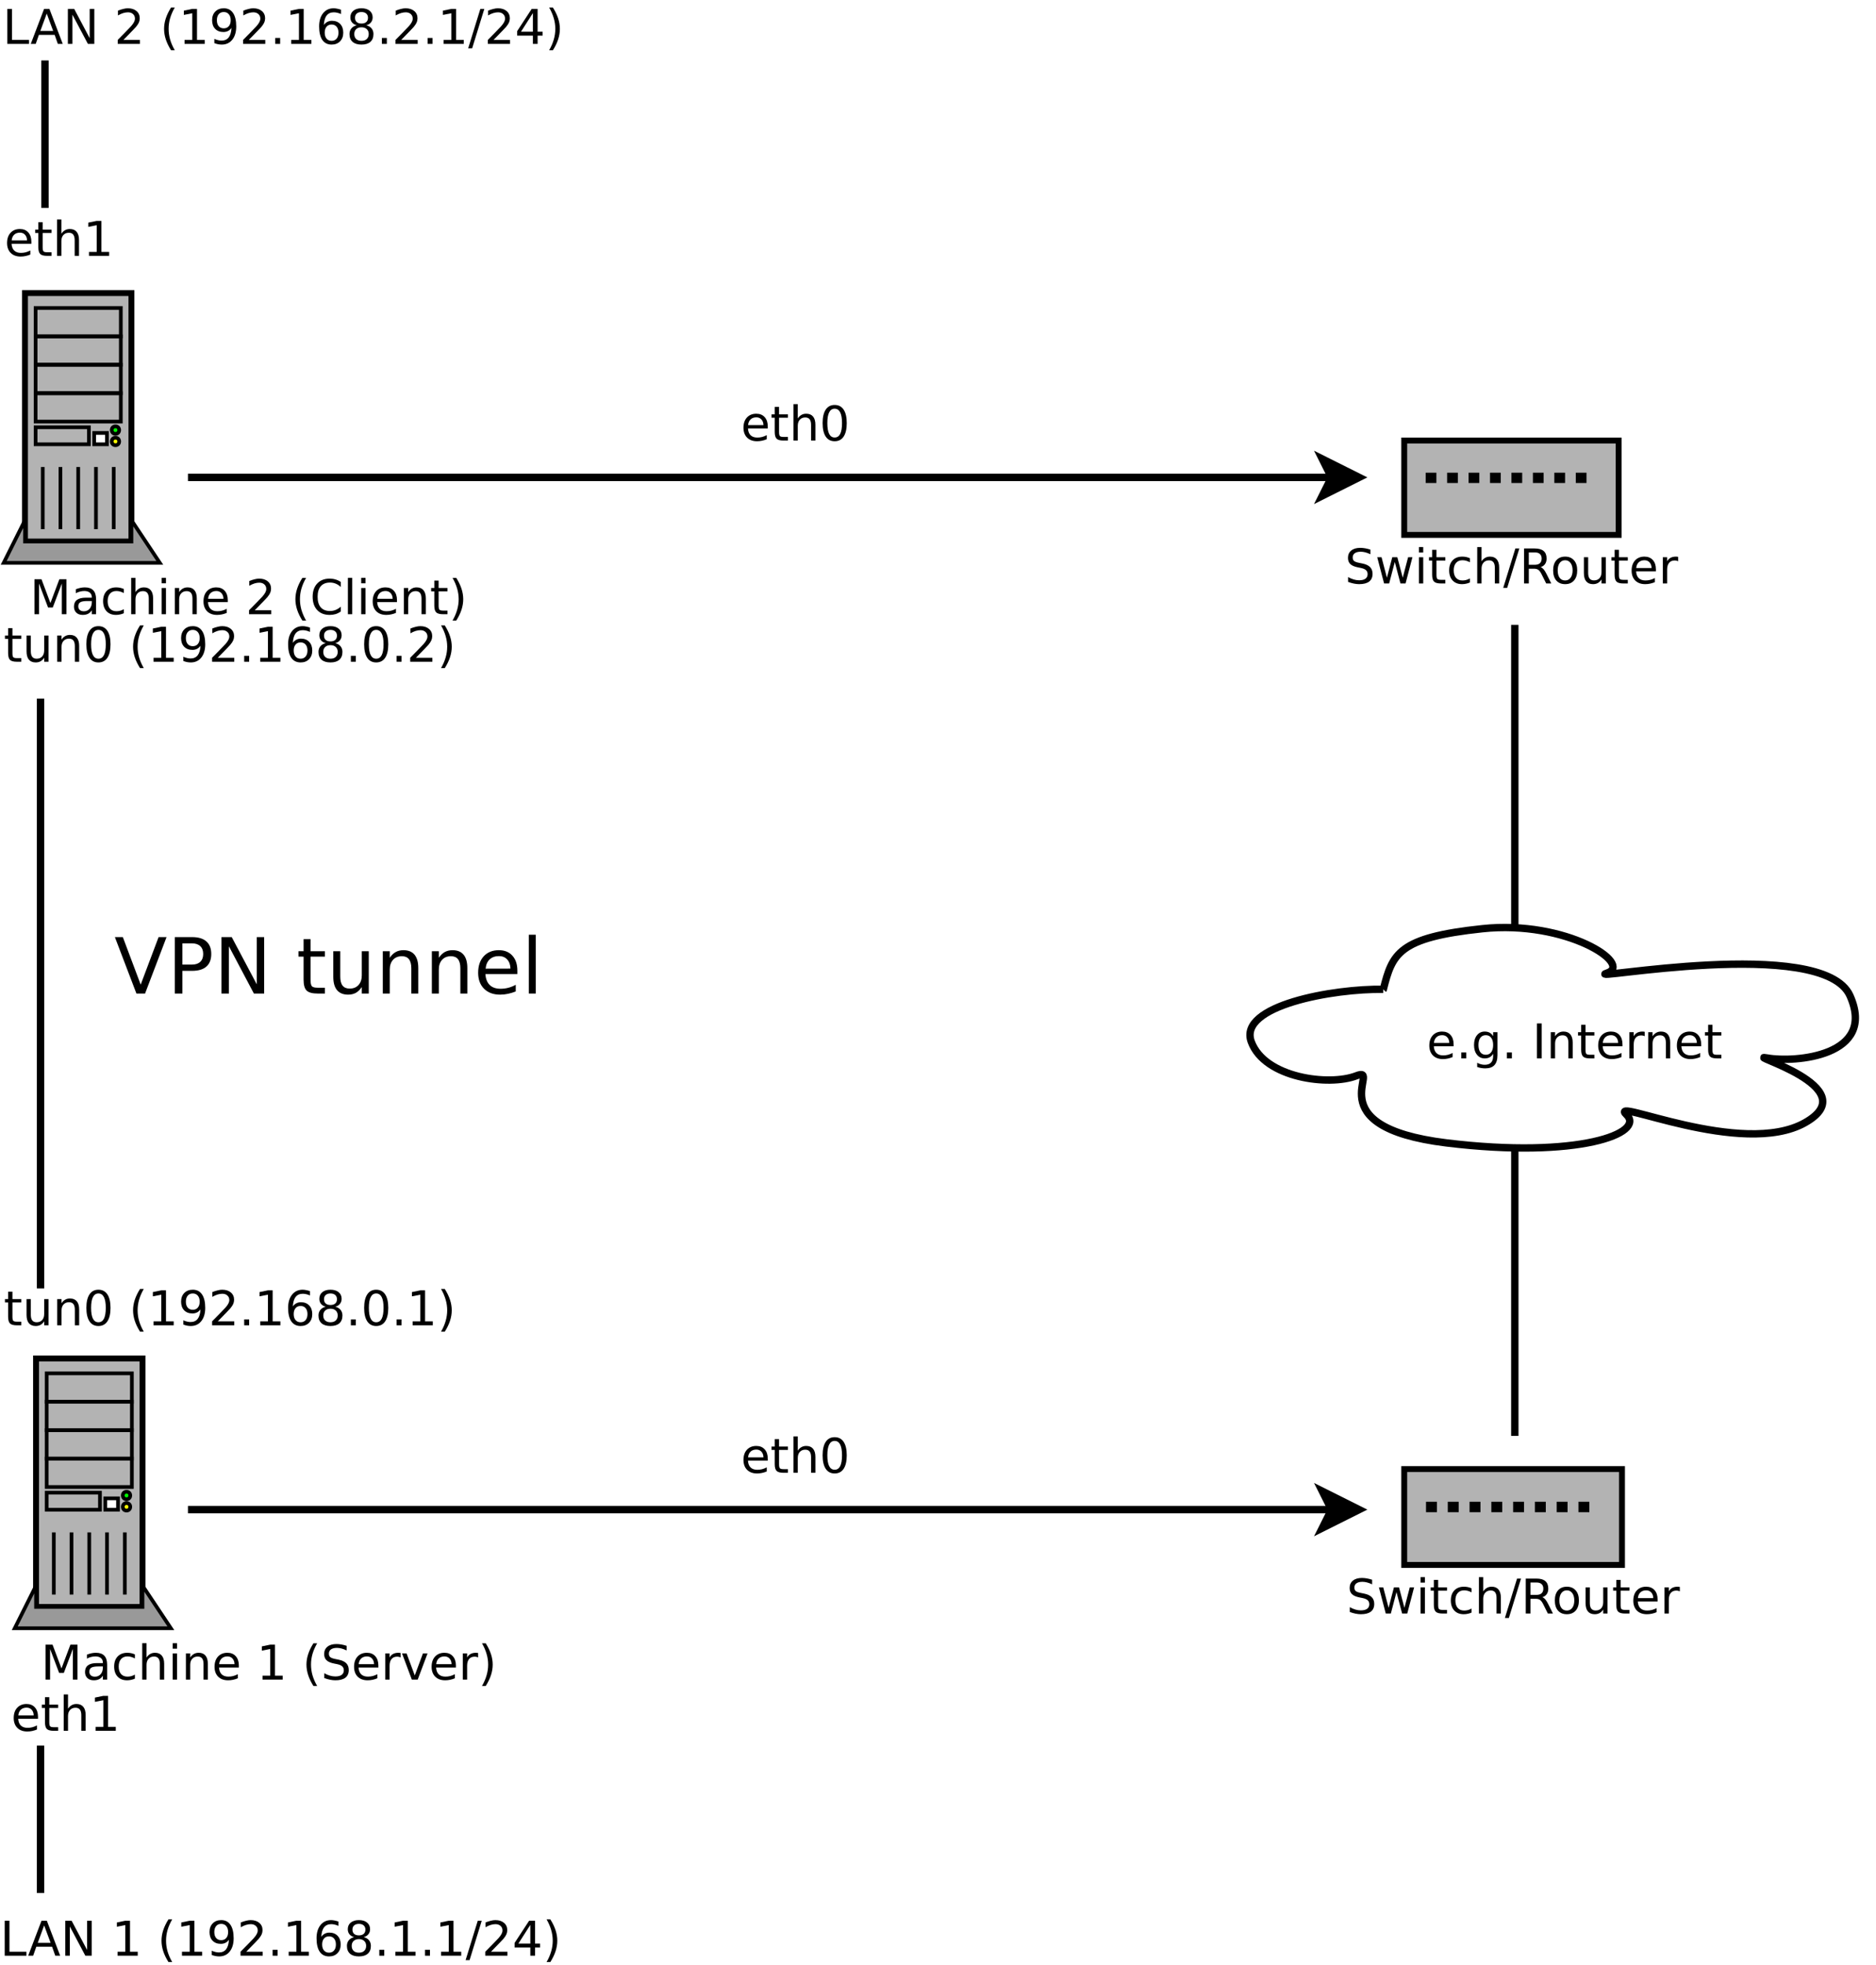 <?xml version="1.0" encoding="UTF-8"?>
<svg xmlns="http://www.w3.org/2000/svg" xmlns:xlink="http://www.w3.org/1999/xlink" width="509pt" height="533pt" viewBox="0 0 509 533" version="1.1">
<defs>
<g>
<symbol overflow="visible" id="glyph0-0">
<path style="stroke:none;" d="M 0.641 2.297 L 0.641 -9.172 L 7.141 -9.172 L 7.141 2.297 Z M 1.375 1.578 L 6.422 1.578 L 6.422 -8.438 L 1.375 -8.438 Z M 1.375 1.578 "/>
</symbol>
<symbol overflow="visible" id="glyph0-1">
<path style="stroke:none;" d="M 7.312 -3.844 L 7.312 -3.281 L 1.938 -3.281 C 1.988 -2.469 2.227 -1.852 2.656 -1.438 C 3.094 -1.02 3.695 -0.812 4.469 -0.812 C 4.914 -0.812 5.348 -0.863 5.766 -0.969 C 6.191 -1.082 6.613 -1.25 7.031 -1.469 L 7.031 -0.359 C 6.613 -0.18 6.18 -0.047 5.734 0.047 C 5.297 0.141 4.852 0.188 4.406 0.188 C 3.27 0.188 2.367 -0.141 1.703 -0.797 C 1.047 -1.461 0.719 -2.359 0.719 -3.484 C 0.719 -4.648 1.031 -5.57 1.656 -6.25 C 2.289 -6.938 3.141 -7.281 4.203 -7.281 C 5.16 -7.281 5.914 -6.973 6.469 -6.359 C 7.031 -5.742 7.312 -4.906 7.312 -3.844 Z M 6.141 -4.188 C 6.129 -4.82 5.945 -5.332 5.594 -5.719 C 5.25 -6.102 4.789 -6.297 4.219 -6.297 C 3.562 -6.297 3.035 -6.109 2.641 -5.734 C 2.254 -5.367 2.031 -4.852 1.969 -4.188 Z M 6.141 -4.188 "/>
</symbol>
<symbol overflow="visible" id="glyph0-2">
<path style="stroke:none;" d="M 2.375 -9.125 L 2.375 -7.109 L 4.781 -7.109 L 4.781 -6.203 L 2.375 -6.203 L 2.375 -2.344 C 2.375 -1.758 2.453 -1.383 2.609 -1.219 C 2.773 -1.062 3.102 -0.984 3.594 -0.984 L 4.781 -0.984 L 4.781 0 L 3.594 0 C 2.688 0 2.062 -0.164 1.719 -0.5 C 1.375 -0.844 1.203 -1.457 1.203 -2.344 L 1.203 -6.203 L 0.344 -6.203 L 0.344 -7.109 L 1.203 -7.109 L 1.203 -9.125 Z M 2.375 -9.125 "/>
</symbol>
<symbol overflow="visible" id="glyph0-3">
<path style="stroke:none;" d="M 7.141 -4.297 L 7.141 0 L 5.969 0 L 5.969 -4.25 C 5.969 -4.926 5.836 -5.43 5.578 -5.766 C 5.316 -6.098 4.922 -6.266 4.391 -6.266 C 3.766 -6.266 3.27 -6.062 2.906 -5.656 C 2.539 -5.258 2.359 -4.711 2.359 -4.016 L 2.359 0 L 1.188 0 L 1.188 -9.875 L 2.359 -9.875 L 2.359 -6 C 2.641 -6.426 2.969 -6.742 3.344 -6.953 C 3.719 -7.172 4.156 -7.281 4.656 -7.281 C 5.469 -7.281 6.082 -7.023 6.5 -6.516 C 6.926 -6.016 7.141 -5.273 7.141 -4.297 Z M 7.141 -4.297 "/>
</symbol>
<symbol overflow="visible" id="glyph0-4">
<path style="stroke:none;" d="M 4.125 -8.641 C 3.469 -8.641 2.973 -8.312 2.641 -7.656 C 2.305 -7.008 2.141 -6.035 2.141 -4.734 C 2.141 -3.43 2.305 -2.453 2.641 -1.797 C 2.973 -1.148 3.469 -0.828 4.125 -0.828 C 4.789 -0.828 5.289 -1.148 5.625 -1.797 C 5.957 -2.453 6.125 -3.43 6.125 -4.734 C 6.125 -6.035 5.957 -7.008 5.625 -7.656 C 5.289 -8.312 4.789 -8.641 4.125 -8.641 Z M 4.125 -9.656 C 5.188 -9.656 6 -9.234 6.562 -8.391 C 7.125 -7.547 7.406 -6.328 7.406 -4.734 C 7.406 -3.141 7.125 -1.922 6.562 -1.078 C 6 -0.234 5.188 0.188 4.125 0.188 C 3.07 0.188 2.266 -0.234 1.703 -1.078 C 1.141 -1.922 0.859 -3.141 0.859 -4.734 C 0.859 -6.328 1.141 -7.547 1.703 -8.391 C 2.266 -9.234 3.07 -9.656 4.125 -9.656 Z M 4.125 -9.656 "/>
</symbol>
<symbol overflow="visible" id="glyph0-5">
<path style="stroke:none;" d="M 6.953 -9.172 L 6.953 -7.922 C 6.473 -8.148 6.016 -8.32 5.578 -8.438 C 5.148 -8.551 4.734 -8.609 4.328 -8.609 C 3.629 -8.609 3.086 -8.473 2.703 -8.203 C 2.328 -7.93 2.141 -7.547 2.141 -7.047 C 2.141 -6.629 2.266 -6.312 2.516 -6.094 C 2.773 -5.883 3.254 -5.711 3.953 -5.578 L 4.734 -5.422 C 5.68 -5.234 6.383 -4.91 6.844 -4.453 C 7.301 -3.992 7.531 -3.379 7.531 -2.609 C 7.531 -1.691 7.223 -0.992 6.609 -0.516 C 5.992 -0.047 5.086 0.188 3.891 0.188 C 3.441 0.188 2.961 0.133 2.453 0.031 C 1.953 -0.07 1.43 -0.223 0.891 -0.422 L 0.891 -1.734 C 1.41 -1.441 1.922 -1.223 2.422 -1.078 C 2.922 -0.93 3.41 -0.859 3.891 -0.859 C 4.629 -0.859 5.195 -1 5.594 -1.281 C 5.988 -1.57 6.188 -1.984 6.188 -2.516 C 6.188 -2.984 6.039 -3.348 5.75 -3.609 C 5.469 -3.867 5.004 -4.066 4.359 -4.203 L 3.578 -4.359 C 2.617 -4.547 1.926 -4.844 1.5 -5.25 C 1.07 -5.656 0.859 -6.219 0.859 -6.938 C 0.859 -7.781 1.148 -8.441 1.734 -8.922 C 2.328 -9.41 3.145 -9.656 4.188 -9.656 C 4.625 -9.656 5.07 -9.613 5.531 -9.531 C 6 -9.445 6.473 -9.328 6.953 -9.172 Z M 6.953 -9.172 "/>
</symbol>
<symbol overflow="visible" id="glyph0-6">
<path style="stroke:none;" d="M 0.547 -7.109 L 1.719 -7.109 L 3.172 -1.562 L 4.625 -7.109 L 6 -7.109 L 7.469 -1.562 L 8.922 -7.109 L 10.094 -7.109 L 8.234 0 L 6.844 0 L 5.312 -5.828 L 3.781 0 L 2.406 0 Z M 0.547 -7.109 "/>
</symbol>
<symbol overflow="visible" id="glyph0-7">
<path style="stroke:none;" d="M 1.219 -7.109 L 2.391 -7.109 L 2.391 0 L 1.219 0 Z M 1.219 -9.875 L 2.391 -9.875 L 2.391 -8.391 L 1.219 -8.391 Z M 1.219 -9.875 "/>
</symbol>
<symbol overflow="visible" id="glyph0-8">
<path style="stroke:none;" d="M 6.344 -6.844 L 6.344 -5.75 C 6.008 -5.926 5.676 -6.062 5.344 -6.156 C 5.008 -6.25 4.676 -6.297 4.344 -6.297 C 3.582 -6.297 2.992 -6.051 2.578 -5.562 C 2.16 -5.082 1.953 -4.41 1.953 -3.547 C 1.953 -2.68 2.16 -2.008 2.578 -1.531 C 2.992 -1.051 3.582 -0.812 4.344 -0.812 C 4.676 -0.812 5.008 -0.852 5.344 -0.938 C 5.676 -1.031 6.008 -1.172 6.344 -1.359 L 6.344 -0.266 C 6.02 -0.117 5.68 -0.008 5.328 0.062 C 4.984 0.145 4.613 0.188 4.219 0.188 C 3.145 0.188 2.289 -0.145 1.656 -0.812 C 1.031 -1.488 0.719 -2.398 0.719 -3.547 C 0.719 -4.703 1.035 -5.613 1.672 -6.281 C 2.305 -6.945 3.18 -7.281 4.297 -7.281 C 4.648 -7.281 5 -7.242 5.344 -7.172 C 5.688 -7.098 6.02 -6.988 6.344 -6.844 Z M 6.344 -6.844 "/>
</symbol>
<symbol overflow="visible" id="glyph0-9">
<path style="stroke:none;" d="M 3.297 -9.484 L 4.375 -9.484 L 1.078 1.203 L 0 1.203 Z M 3.297 -9.484 "/>
</symbol>
<symbol overflow="visible" id="glyph0-10">
<path style="stroke:none;" d="M 5.766 -4.438 C 6.047 -4.344 6.316 -4.145 6.578 -3.844 C 6.836 -3.539 7.098 -3.125 7.359 -2.594 L 8.656 0 L 7.281 0 L 6.062 -2.438 C 5.75 -3.07 5.445 -3.488 5.156 -3.688 C 4.863 -3.895 4.461 -4 3.953 -4 L 2.562 -4 L 2.562 0 L 1.281 0 L 1.281 -9.484 L 4.172 -9.484 C 5.254 -9.484 6.062 -9.254 6.594 -8.797 C 7.125 -8.348 7.391 -7.664 7.391 -6.75 C 7.391 -6.156 7.25 -5.66 6.969 -5.266 C 6.695 -4.867 6.297 -4.594 5.766 -4.438 Z M 2.562 -8.422 L 2.562 -5.062 L 4.172 -5.062 C 4.785 -5.062 5.25 -5.203 5.562 -5.484 C 5.883 -5.773 6.047 -6.195 6.047 -6.75 C 6.047 -7.301 5.883 -7.719 5.562 -8 C 5.25 -8.281 4.785 -8.422 4.172 -8.422 Z M 2.562 -8.422 "/>
</symbol>
<symbol overflow="visible" id="glyph0-11">
<path style="stroke:none;" d="M 3.984 -6.297 C 3.359 -6.297 2.863 -6.051 2.5 -5.562 C 2.133 -5.07 1.953 -4.398 1.953 -3.547 C 1.953 -2.691 2.129 -2.02 2.484 -1.531 C 2.848 -1.051 3.348 -0.812 3.984 -0.812 C 4.598 -0.812 5.086 -1.055 5.453 -1.547 C 5.816 -2.035 6 -2.703 6 -3.547 C 6 -4.391 5.816 -5.055 5.453 -5.547 C 5.086 -6.047 4.598 -6.297 3.984 -6.297 Z M 3.984 -7.281 C 4.992 -7.281 5.789 -6.945 6.375 -6.281 C 6.957 -5.625 7.25 -4.711 7.25 -3.547 C 7.25 -2.379 6.957 -1.461 6.375 -0.797 C 5.789 -0.141 4.992 0.188 3.984 0.188 C 2.961 0.188 2.16 -0.141 1.578 -0.797 C 1.004 -1.461 0.719 -2.379 0.719 -3.547 C 0.719 -4.711 1.004 -5.625 1.578 -6.281 C 2.16 -6.945 2.961 -7.281 3.984 -7.281 Z M 3.984 -7.281 "/>
</symbol>
<symbol overflow="visible" id="glyph0-12">
<path style="stroke:none;" d="M 1.109 -2.812 L 1.109 -7.109 L 2.266 -7.109 L 2.266 -2.844 C 2.266 -2.176 2.395 -1.672 2.656 -1.328 C 2.926 -0.992 3.32 -0.828 3.844 -0.828 C 4.477 -0.828 4.977 -1.023 5.344 -1.422 C 5.707 -1.828 5.891 -2.379 5.891 -3.078 L 5.891 -7.109 L 7.062 -7.109 L 7.062 0 L 5.891 0 L 5.891 -1.094 C 5.609 -0.656 5.281 -0.332 4.906 -0.125 C 4.531 0.082 4.094 0.188 3.594 0.188 C 2.781 0.188 2.16 -0.066 1.734 -0.578 C 1.316 -1.086 1.109 -1.832 1.109 -2.812 Z M 4.047 -7.281 Z M 4.047 -7.281 "/>
</symbol>
<symbol overflow="visible" id="glyph0-13">
<path style="stroke:none;" d="M 5.344 -6.016 C 5.207 -6.086 5.062 -6.141 4.906 -6.172 C 4.758 -6.211 4.594 -6.234 4.406 -6.234 C 3.75 -6.234 3.242 -6.02 2.891 -5.594 C 2.535 -5.164 2.359 -4.551 2.359 -3.75 L 2.359 0 L 1.188 0 L 1.188 -7.109 L 2.359 -7.109 L 2.359 -6 C 2.598 -6.438 2.914 -6.758 3.312 -6.969 C 3.707 -7.176 4.188 -7.281 4.75 -7.281 C 4.832 -7.281 4.922 -7.273 5.016 -7.266 C 5.109 -7.254 5.219 -7.238 5.344 -7.219 Z M 5.344 -6.016 "/>
</symbol>
<symbol overflow="visible" id="glyph0-14">
<path style="stroke:none;" d="M 1.281 -9.484 L 3.188 -9.484 L 5.609 -3.031 L 8.031 -9.484 L 9.953 -9.484 L 9.953 0 L 8.703 0 L 8.703 -8.328 L 6.25 -1.828 L 4.969 -1.828 L 2.516 -8.328 L 2.516 0 L 1.281 0 Z M 1.281 -9.484 "/>
</symbol>
<symbol overflow="visible" id="glyph0-15">
<path style="stroke:none;" d="M 4.453 -3.578 C 3.516 -3.578 2.863 -3.469 2.5 -3.25 C 2.133 -3.031 1.953 -2.66 1.953 -2.141 C 1.953 -1.734 2.086 -1.406 2.359 -1.156 C 2.629 -0.914 3 -0.797 3.469 -0.797 C 4.113 -0.797 4.633 -1.023 5.031 -1.484 C 5.426 -1.941 5.625 -2.551 5.625 -3.312 L 5.625 -3.578 Z M 6.781 -4.062 L 6.781 0 L 5.625 0 L 5.625 -1.078 C 5.352 -0.648 5.02 -0.332 4.625 -0.125 C 4.227 0.082 3.738 0.188 3.156 0.188 C 2.426 0.188 1.848 -0.016 1.422 -0.422 C 0.992 -0.836 0.781 -1.383 0.781 -2.062 C 0.781 -2.863 1.047 -3.469 1.578 -3.875 C 2.117 -4.281 2.922 -4.484 3.984 -4.484 L 5.625 -4.484 L 5.625 -4.609 C 5.625 -5.141 5.445 -5.551 5.094 -5.844 C 4.738 -6.145 4.238 -6.297 3.594 -6.297 C 3.188 -6.297 2.789 -6.242 2.406 -6.141 C 2.02 -6.047 1.648 -5.898 1.297 -5.703 L 1.297 -6.781 C 1.723 -6.945 2.141 -7.07 2.547 -7.156 C 2.953 -7.238 3.344 -7.281 3.719 -7.281 C 4.75 -7.281 5.516 -7.016 6.016 -6.484 C 6.523 -5.953 6.781 -5.145 6.781 -4.062 Z M 6.781 -4.062 "/>
</symbol>
<symbol overflow="visible" id="glyph0-16">
<path style="stroke:none;" d="M 7.141 -4.297 L 7.141 0 L 5.969 0 L 5.969 -4.25 C 5.969 -4.926 5.836 -5.43 5.578 -5.766 C 5.316 -6.098 4.922 -6.266 4.391 -6.266 C 3.766 -6.266 3.27 -6.062 2.906 -5.656 C 2.539 -5.258 2.359 -4.711 2.359 -4.016 L 2.359 0 L 1.188 0 L 1.188 -7.109 L 2.359 -7.109 L 2.359 -6 C 2.641 -6.426 2.969 -6.742 3.344 -6.953 C 3.719 -7.172 4.156 -7.281 4.656 -7.281 C 5.469 -7.281 6.082 -7.023 6.5 -6.516 C 6.926 -6.016 7.141 -5.273 7.141 -4.297 Z M 7.141 -4.297 "/>
</symbol>
<symbol overflow="visible" id="glyph0-17">
<path style="stroke:none;" d=""/>
</symbol>
<symbol overflow="visible" id="glyph0-18">
<path style="stroke:none;" d="M 2.5 -1.078 L 6.969 -1.078 L 6.969 0 L 0.953 0 L 0.953 -1.078 C 1.441 -1.578 2.102 -2.25 2.938 -3.094 C 3.781 -3.945 4.312 -4.5 4.531 -4.75 C 4.938 -5.207 5.219 -5.598 5.375 -5.922 C 5.539 -6.242 5.625 -6.555 5.625 -6.859 C 5.625 -7.367 5.445 -7.781 5.094 -8.094 C 4.75 -8.406 4.289 -8.562 3.719 -8.562 C 3.312 -8.562 2.883 -8.492 2.438 -8.359 C 2 -8.223 1.523 -8.008 1.016 -7.719 L 1.016 -9.016 C 1.535 -9.223 2.02 -9.379 2.469 -9.484 C 2.914 -9.598 3.32 -9.656 3.688 -9.656 C 4.676 -9.656 5.461 -9.406 6.047 -8.906 C 6.629 -8.414 6.922 -7.758 6.922 -6.938 C 6.922 -6.551 6.848 -6.18 6.703 -5.828 C 6.555 -5.484 6.289 -5.078 5.906 -4.609 C 5.801 -4.484 5.461 -4.125 4.891 -3.531 C 4.328 -2.945 3.531 -2.129 2.5 -1.078 Z M 2.5 -1.078 "/>
</symbol>
<symbol overflow="visible" id="glyph0-19">
<path style="stroke:none;" d="M 4.031 -9.859 C 3.469 -8.891 3.047 -7.926 2.766 -6.969 C 2.492 -6.02 2.359 -5.055 2.359 -4.078 C 2.359 -3.098 2.492 -2.129 2.766 -1.172 C 3.047 -0.211 3.469 0.75 4.031 1.719 L 3.016 1.719 C 2.379 0.719 1.906 -0.258 1.594 -1.219 C 1.281 -2.176 1.125 -3.129 1.125 -4.078 C 1.125 -5.023 1.281 -5.973 1.594 -6.922 C 1.906 -7.879 2.379 -8.859 3.016 -9.859 Z M 4.031 -9.859 "/>
</symbol>
<symbol overflow="visible" id="glyph0-20">
<path style="stroke:none;" d="M 8.375 -8.75 L 8.375 -7.391 C 7.938 -7.797 7.473 -8.098 6.984 -8.297 C 6.504 -8.492 5.988 -8.594 5.438 -8.594 C 4.352 -8.594 3.52 -8.258 2.938 -7.594 C 2.363 -6.938 2.078 -5.984 2.078 -4.734 C 2.078 -3.484 2.363 -2.523 2.938 -1.859 C 3.52 -1.203 4.352 -0.875 5.438 -0.875 C 5.988 -0.875 6.504 -0.973 6.984 -1.172 C 7.473 -1.367 7.938 -1.664 8.375 -2.062 L 8.375 -0.734 C 7.926 -0.422 7.453 -0.188 6.953 -0.031 C 6.453 0.113 5.922 0.188 5.359 0.188 C 3.922 0.188 2.789 -0.25 1.969 -1.125 C 1.145 -2.008 0.734 -3.211 0.734 -4.734 C 0.734 -6.254 1.145 -7.453 1.969 -8.328 C 2.789 -9.211 3.922 -9.656 5.359 -9.656 C 5.922 -9.656 6.453 -9.578 6.953 -9.422 C 7.461 -9.273 7.938 -9.051 8.375 -8.75 Z M 8.375 -8.75 "/>
</symbol>
<symbol overflow="visible" id="glyph0-21">
<path style="stroke:none;" d="M 1.219 -9.875 L 2.391 -9.875 L 2.391 0 L 1.219 0 Z M 1.219 -9.875 "/>
</symbol>
<symbol overflow="visible" id="glyph0-22">
<path style="stroke:none;" d="M 1.047 -9.859 L 2.062 -9.859 C 2.695 -8.859 3.172 -7.879 3.484 -6.922 C 3.797 -5.973 3.953 -5.023 3.953 -4.078 C 3.953 -3.129 3.797 -2.176 3.484 -1.219 C 3.172 -0.258 2.695 0.719 2.062 1.719 L 1.047 1.719 C 1.609 0.75 2.023 -0.211 2.297 -1.172 C 2.578 -2.129 2.719 -3.098 2.719 -4.078 C 2.719 -5.055 2.578 -6.02 2.297 -6.969 C 2.023 -7.926 1.609 -8.891 1.047 -9.859 Z M 1.047 -9.859 "/>
</symbol>
<symbol overflow="visible" id="glyph0-23">
<path style="stroke:none;" d="M 1.391 -1.609 L 2.734 -1.609 L 2.734 0 L 1.391 0 Z M 1.391 -1.609 "/>
</symbol>
<symbol overflow="visible" id="glyph0-24">
<path style="stroke:none;" d="M 5.906 -3.641 C 5.906 -4.484 5.727 -5.133 5.375 -5.594 C 5.031 -6.062 4.539 -6.297 3.906 -6.297 C 3.281 -6.297 2.789 -6.062 2.438 -5.594 C 2.094 -5.133 1.922 -4.484 1.922 -3.641 C 1.922 -2.797 2.094 -2.141 2.438 -1.672 C 2.789 -1.211 3.281 -0.984 3.906 -0.984 C 4.539 -0.984 5.031 -1.211 5.375 -1.672 C 5.727 -2.141 5.906 -2.797 5.906 -3.641 Z M 7.078 -0.875 C 7.078 0.332 6.805 1.227 6.266 1.812 C 5.723 2.406 4.898 2.703 3.797 2.703 C 3.391 2.703 3.004 2.672 2.641 2.609 C 2.273 2.547 1.922 2.453 1.578 2.328 L 1.578 1.188 C 1.922 1.375 2.258 1.508 2.594 1.594 C 2.926 1.688 3.266 1.734 3.609 1.734 C 4.379 1.734 4.953 1.535 5.328 1.141 C 5.711 0.742 5.906 0.141 5.906 -0.672 L 5.906 -1.25 C 5.664 -0.832 5.352 -0.52 4.969 -0.312 C 4.594 -0.102 4.145 0 3.625 0 C 2.75 0 2.047 -0.332 1.516 -1 C 0.984 -1.664 0.719 -2.547 0.719 -3.641 C 0.719 -4.734 0.984 -5.613 1.516 -6.281 C 2.047 -6.945 2.75 -7.281 3.625 -7.281 C 4.145 -7.281 4.594 -7.176 4.969 -6.969 C 5.352 -6.758 5.664 -6.445 5.906 -6.031 L 5.906 -7.109 L 7.078 -7.109 Z M 7.078 -0.875 "/>
</symbol>
<symbol overflow="visible" id="glyph0-25">
<path style="stroke:none;" d="M 1.281 -9.484 L 2.562 -9.484 L 2.562 0 L 1.281 0 Z M 1.281 -9.484 "/>
</symbol>
<symbol overflow="visible" id="glyph0-26">
<path style="stroke:none;" d="M 1.609 -1.078 L 3.703 -1.078 L 3.703 -8.312 L 1.422 -7.859 L 1.422 -9.016 L 3.688 -9.484 L 4.984 -9.484 L 4.984 -1.078 L 7.078 -1.078 L 7.078 0 L 1.609 0 Z M 1.609 -1.078 "/>
</symbol>
<symbol overflow="visible" id="glyph0-27">
<path style="stroke:none;" d="M 0.391 -7.109 L 1.625 -7.109 L 3.844 -1.141 L 6.062 -7.109 L 7.312 -7.109 L 4.641 0 L 3.047 0 Z M 0.391 -7.109 "/>
</symbol>
<symbol overflow="visible" id="glyph0-28">
<path style="stroke:none;" d="M 1.422 -0.203 L 1.422 -1.359 C 1.742 -1.211 2.07 -1.098 2.406 -1.016 C 2.738 -0.93 3.062 -0.891 3.375 -0.891 C 4.219 -0.891 4.863 -1.176 5.312 -1.75 C 5.758 -2.32 6.016 -3.188 6.078 -4.344 C 5.836 -3.977 5.523 -3.695 5.141 -3.5 C 4.766 -3.312 4.348 -3.219 3.891 -3.219 C 2.941 -3.219 2.191 -3.504 1.641 -4.078 C 1.086 -4.648 0.812 -5.43 0.812 -6.422 C 0.812 -7.398 1.098 -8.18 1.672 -8.766 C 2.254 -9.359 3.023 -9.656 3.984 -9.656 C 5.078 -9.656 5.91 -9.234 6.484 -8.391 C 7.066 -7.547 7.359 -6.328 7.359 -4.734 C 7.359 -3.234 7.004 -2.035 6.297 -1.141 C 5.586 -0.254 4.633 0.188 3.438 0.188 C 3.113 0.188 2.785 0.156 2.453 0.094 C 2.129 0.031 1.785 -0.066 1.422 -0.203 Z M 3.984 -4.219 C 4.555 -4.219 5.008 -4.41 5.344 -4.797 C 5.688 -5.191 5.859 -5.734 5.859 -6.422 C 5.859 -7.109 5.688 -7.648 5.344 -8.047 C 5.008 -8.441 4.555 -8.641 3.984 -8.641 C 3.398 -8.641 2.941 -8.441 2.609 -8.047 C 2.273 -7.648 2.109 -7.109 2.109 -6.422 C 2.109 -5.734 2.273 -5.191 2.609 -4.797 C 2.941 -4.41 3.398 -4.219 3.984 -4.219 Z M 3.984 -4.219 "/>
</symbol>
<symbol overflow="visible" id="glyph0-29">
<path style="stroke:none;" d="M 4.297 -5.25 C 3.711 -5.25 3.254 -5.051 2.922 -4.656 C 2.586 -4.258 2.422 -3.723 2.422 -3.047 C 2.422 -2.359 2.586 -1.816 2.922 -1.422 C 3.254 -1.023 3.711 -0.828 4.297 -0.828 C 4.867 -0.828 5.32 -1.023 5.656 -1.422 C 5.988 -1.816 6.156 -2.359 6.156 -3.047 C 6.156 -3.723 5.988 -4.258 5.656 -4.656 C 5.32 -5.051 4.867 -5.25 4.297 -5.25 Z M 6.844 -9.266 L 6.844 -8.094 C 6.52 -8.25 6.191 -8.363 5.859 -8.438 C 5.535 -8.52 5.211 -8.562 4.891 -8.562 C 4.047 -8.562 3.398 -8.273 2.953 -7.703 C 2.504 -7.141 2.25 -6.281 2.188 -5.125 C 2.438 -5.488 2.75 -5.77 3.125 -5.969 C 3.5 -6.164 3.914 -6.266 4.375 -6.266 C 5.32 -6.266 6.07 -5.973 6.625 -5.391 C 7.176 -4.816 7.453 -4.035 7.453 -3.047 C 7.453 -2.066 7.16 -1.281 6.578 -0.688 C 6.004 -0.102 5.242 0.188 4.297 0.188 C 3.191 0.188 2.348 -0.234 1.766 -1.078 C 1.191 -1.922 0.906 -3.141 0.906 -4.734 C 0.906 -6.223 1.258 -7.414 1.969 -8.312 C 2.688 -9.207 3.645 -9.656 4.844 -9.656 C 5.156 -9.656 5.473 -9.617 5.797 -9.547 C 6.129 -9.484 6.477 -9.391 6.844 -9.266 Z M 6.844 -9.266 "/>
</symbol>
<symbol overflow="visible" id="glyph0-30">
<path style="stroke:none;" d="M 4.125 -4.5 C 3.52 -4.5 3.039 -4.332 2.688 -4 C 2.344 -3.676 2.172 -3.234 2.172 -2.672 C 2.172 -2.098 2.344 -1.645 2.688 -1.312 C 3.039 -0.988 3.52 -0.828 4.125 -0.828 C 4.738 -0.828 5.219 -0.988 5.562 -1.312 C 5.914 -1.645 6.094 -2.098 6.094 -2.672 C 6.094 -3.234 5.914 -3.676 5.562 -4 C 5.219 -4.332 4.738 -4.5 4.125 -4.5 Z M 2.844 -5.047 C 2.301 -5.18 1.875 -5.438 1.562 -5.812 C 1.258 -6.188 1.109 -6.645 1.109 -7.188 C 1.109 -7.945 1.375 -8.547 1.906 -8.984 C 2.445 -9.43 3.188 -9.656 4.125 -9.656 C 5.07 -9.656 5.812 -9.43 6.344 -8.984 C 6.883 -8.547 7.156 -7.945 7.156 -7.188 C 7.156 -6.645 7 -6.188 6.688 -5.812 C 6.383 -5.438 5.961 -5.18 5.422 -5.047 C 6.035 -4.898 6.516 -4.617 6.859 -4.203 C 7.203 -3.785 7.375 -3.273 7.375 -2.672 C 7.375 -1.742 7.094 -1.035 6.531 -0.547 C 5.977 -0.055 5.176 0.188 4.125 0.188 C 3.082 0.188 2.281 -0.055 1.719 -0.547 C 1.156 -1.035 0.875 -1.742 0.875 -2.672 C 0.875 -3.273 1.047 -3.785 1.391 -4.203 C 1.742 -4.617 2.227 -4.898 2.844 -5.047 Z M 2.375 -7.078 C 2.375 -6.578 2.523 -6.191 2.828 -5.922 C 3.141 -5.648 3.57 -5.516 4.125 -5.516 C 4.676 -5.516 5.109 -5.648 5.422 -5.922 C 5.734 -6.191 5.891 -6.578 5.891 -7.078 C 5.891 -7.566 5.734 -7.945 5.422 -8.219 C 5.109 -8.5 4.676 -8.641 4.125 -8.641 C 3.57 -8.641 3.141 -8.5 2.828 -8.219 C 2.523 -7.945 2.375 -7.566 2.375 -7.078 Z M 2.375 -7.078 "/>
</symbol>
<symbol overflow="visible" id="glyph0-31">
<path style="stroke:none;" d="M 1.281 -9.484 L 2.562 -9.484 L 2.562 -1.078 L 7.172 -1.078 L 7.172 0 L 1.281 0 Z M 1.281 -9.484 "/>
</symbol>
<symbol overflow="visible" id="glyph0-32">
<path style="stroke:none;" d="M 4.438 -8.219 L 2.703 -3.5 L 6.188 -3.5 Z M 3.719 -9.484 L 5.172 -9.484 L 8.781 0 L 7.453 0 L 6.594 -2.438 L 2.312 -2.438 L 1.453 0 L 0.109 0 Z M 3.719 -9.484 "/>
</symbol>
<symbol overflow="visible" id="glyph0-33">
<path style="stroke:none;" d="M 1.281 -9.484 L 3 -9.484 L 7.203 -1.547 L 7.203 -9.484 L 8.453 -9.484 L 8.453 0 L 6.719 0 L 2.516 -7.922 L 2.516 0 L 1.281 0 Z M 1.281 -9.484 "/>
</symbol>
<symbol overflow="visible" id="glyph0-34">
<path style="stroke:none;" d="M 4.906 -8.359 L 1.672 -3.297 L 4.906 -3.297 Z M 4.578 -9.484 L 6.188 -9.484 L 6.188 -3.297 L 7.547 -3.297 L 7.547 -2.234 L 6.188 -2.234 L 6.188 0 L 4.906 0 L 4.906 -2.234 L 0.641 -2.234 L 0.641 -3.469 Z M 4.578 -9.484 "/>
</symbol>
<symbol overflow="visible" id="glyph1-0">
<path style="stroke:none;" d="M 1.047 3.719 L 1.047 -14.812 L 11.547 -14.812 L 11.547 3.719 Z M 2.219 2.547 L 10.375 2.547 L 10.375 -13.625 L 2.219 -13.625 Z M 2.219 2.547 "/>
</symbol>
<symbol overflow="visible" id="glyph1-1">
<path style="stroke:none;" d="M 6.016 0 L 0.172 -15.312 L 2.328 -15.312 L 7.172 -2.422 L 12.031 -15.312 L 14.188 -15.312 L 8.359 0 Z M 6.016 0 "/>
</symbol>
<symbol overflow="visible" id="glyph1-2">
<path style="stroke:none;" d="M 4.125 -13.609 L 4.125 -7.859 L 6.734 -7.859 C 7.703 -7.859 8.445 -8.109 8.969 -8.609 C 9.5 -9.109 9.766 -9.816 9.766 -10.734 C 9.766 -11.648 9.5 -12.359 8.969 -12.859 C 8.445 -13.359 7.703 -13.609 6.734 -13.609 Z M 2.062 -15.312 L 6.734 -15.312 C 8.453 -15.312 9.75 -14.922 10.625 -14.141 C 11.508 -13.367 11.953 -12.234 11.953 -10.734 C 11.953 -9.223 11.508 -8.082 10.625 -7.312 C 9.75 -6.539 8.453 -6.156 6.734 -6.156 L 4.125 -6.156 L 4.125 0 L 2.062 0 Z M 2.062 -15.312 "/>
</symbol>
<symbol overflow="visible" id="glyph1-3">
<path style="stroke:none;" d="M 2.062 -15.312 L 4.844 -15.312 L 11.641 -2.5 L 11.641 -15.312 L 13.641 -15.312 L 13.641 0 L 10.859 0 L 4.078 -12.812 L 4.078 0 L 2.062 0 Z M 2.062 -15.312 "/>
</symbol>
<symbol overflow="visible" id="glyph1-4">
<path style="stroke:none;" d=""/>
</symbol>
<symbol overflow="visible" id="glyph1-5">
<path style="stroke:none;" d="M 3.844 -14.75 L 3.844 -11.484 L 7.734 -11.484 L 7.734 -10.016 L 3.844 -10.016 L 3.844 -3.781 C 3.844 -2.844 3.969 -2.238 4.219 -1.969 C 4.477 -1.707 5.004 -1.578 5.797 -1.578 L 7.734 -1.578 L 7.734 0 L 5.797 0 C 4.336 0 3.332 -0.27 2.781 -0.812 C 2.227 -1.352 1.953 -2.344 1.953 -3.781 L 1.953 -10.016 L 0.562 -10.016 L 0.562 -11.484 L 1.953 -11.484 L 1.953 -14.75 Z M 3.844 -14.75 "/>
</symbol>
<symbol overflow="visible" id="glyph1-6">
<path style="stroke:none;" d="M 1.781 -4.531 L 1.781 -11.484 L 3.672 -11.484 L 3.672 -4.609 C 3.672 -3.516 3.879 -2.695 4.297 -2.156 C 4.723 -1.613 5.363 -1.344 6.219 -1.344 C 7.227 -1.344 8.031 -1.664 8.625 -2.312 C 9.219 -2.969 9.516 -3.852 9.516 -4.969 L 9.516 -11.484 L 11.406 -11.484 L 11.406 0 L 9.516 0 L 9.516 -1.766 C 9.055 -1.066 8.523 -0.547 7.922 -0.203 C 7.316 0.129 6.613 0.297 5.812 0.297 C 4.488 0.297 3.484 -0.109 2.797 -0.922 C 2.117 -1.742 1.781 -2.945 1.781 -4.531 Z M 6.531 -11.766 Z M 6.531 -11.766 "/>
</symbol>
<symbol overflow="visible" id="glyph1-7">
<path style="stroke:none;" d="M 11.531 -6.938 L 11.531 0 L 9.641 0 L 9.641 -6.875 C 9.641 -7.957 9.426 -8.77 9 -9.312 C 8.582 -9.852 7.945 -10.125 7.094 -10.125 C 6.07 -10.125 5.266 -9.797 4.672 -9.141 C 4.086 -8.492 3.797 -7.609 3.797 -6.484 L 3.797 0 L 1.906 0 L 1.906 -11.484 L 3.797 -11.484 L 3.797 -9.703 C 4.254 -10.391 4.785 -10.906 5.391 -11.25 C 6.004 -11.594 6.711 -11.766 7.516 -11.766 C 8.836 -11.766 9.836 -11.352 10.516 -10.531 C 11.191 -9.719 11.531 -8.52 11.531 -6.938 Z M 11.531 -6.938 "/>
</symbol>
<symbol overflow="visible" id="glyph1-8">
<path style="stroke:none;" d="M 11.797 -6.219 L 11.797 -5.297 L 3.125 -5.297 C 3.207 -3.992 3.598 -3 4.297 -2.312 C 5.004 -1.633 5.984 -1.297 7.234 -1.297 C 7.953 -1.297 8.648 -1.383 9.328 -1.562 C 10.016 -1.738 10.691 -2.008 11.359 -2.375 L 11.359 -0.578 C 10.68 -0.297 9.988 -0.082 9.281 0.062 C 8.57 0.219 7.848 0.297 7.109 0.297 C 5.285 0.297 3.836 -0.234 2.766 -1.297 C 1.691 -2.367 1.156 -3.812 1.156 -5.625 C 1.156 -7.508 1.66 -9.004 2.672 -10.109 C 3.691 -11.211 5.062 -11.766 6.781 -11.766 C 8.332 -11.766 9.555 -11.266 10.453 -10.266 C 11.348 -9.273 11.797 -7.926 11.797 -6.219 Z M 9.922 -6.766 C 9.898 -7.797 9.609 -8.617 9.047 -9.234 C 8.484 -9.848 7.738 -10.156 6.812 -10.156 C 5.758 -10.156 4.914 -9.859 4.281 -9.266 C 3.645 -8.672 3.281 -7.832 3.188 -6.75 Z M 9.922 -6.766 "/>
</symbol>
<symbol overflow="visible" id="glyph1-9">
<path style="stroke:none;" d="M 1.984 -15.953 L 3.859 -15.953 L 3.859 0 L 1.984 0 Z M 1.984 -15.953 "/>
</symbol>
</g>
</defs>
<g id="surface1">
<rect x="0" y="0" width="509" height="533" style="fill:rgb(100%,100%,100%);fill-opacity:1;stroke:none;"/>
<g style="fill:rgb(0%,0%,0%);fill-opacity:1;">
  <use xlink:href="#glyph0-1" x="201" y="119.506"/>
  <use xlink:href="#glyph0-2" x="208.998" y="119.506"/>
  <use xlink:href="#glyph0-3" x="214.095" y="119.506"/>
  <use xlink:href="#glyph0-4" x="222.334" y="119.506"/>
</g>
<g style="fill:rgb(0%,0%,0%);fill-opacity:1;">
  <use xlink:href="#glyph0-1" x="201" y="399.506"/>
  <use xlink:href="#glyph0-2" x="208.998" y="399.506"/>
  <use xlink:href="#glyph0-3" x="214.095" y="399.506"/>
  <use xlink:href="#glyph0-4" x="222.334" y="399.506"/>
</g>
<path style="fill:none;stroke-width:0.1;stroke-linecap:butt;stroke-linejoin:miter;stroke:rgb(0%,0%,0%);stroke-opacity:1;stroke-miterlimit:10;" d="M 5 7 L 5 15 " transform="matrix(20,0,0,20,-89,49.5)"/>
<g style="fill:rgb(0%,0%,0%);fill-opacity:1;">
  <use xlink:href="#glyph1-1" x="31" y="269.51"/>
  <use xlink:href="#glyph1-2" x="45.366" y="269.51"/>
  <use xlink:href="#glyph1-3" x="58.029" y="269.51"/>
  <use xlink:href="#glyph1-4" x="73.738" y="269.51"/>
  <use xlink:href="#glyph1-5" x="80.414" y="269.51"/>
  <use xlink:href="#glyph1-6" x="88.648" y="269.51"/>
  <use xlink:href="#glyph1-7" x="101.957" y="269.51"/>
  <use xlink:href="#glyph1-7" x="115.266" y="269.51"/>
  <use xlink:href="#glyph1-8" x="128.576" y="269.51"/>
  <use xlink:href="#glyph1-9" x="141.496" y="269.51"/>
</g>
<path style="fill-rule:evenodd;fill:rgb(70.196%,70.196%,70.196%);fill-opacity:1;stroke-width:0.08;stroke-linecap:butt;stroke-linejoin:miter;stroke:rgb(0%,0%,0%);stroke-opacity:1;stroke-miterlimit:10;" d="M 23.5 3.5 L 26.409 3.5 L 26.409 4.78 L 23.5 4.78 Z M 23.5 3.5 " transform="matrix(20,0,0,20,-89,49.5)"/>
<path style=" stroke:none;fill-rule:evenodd;fill:rgb(0%,0%,0%);fill-opacity:1;" d="M 386.816 128.227 L 389.727 128.227 L 389.727 131.02 L 386.816 131.02 Z M 386.816 128.227 "/>
<path style=" stroke:none;fill-rule:evenodd;fill:rgb(0%,0%,0%);fill-opacity:1;" d="M 392.637 128.227 L 395.547 128.227 L 395.547 131.02 L 392.637 131.02 Z M 392.637 128.227 "/>
<path style=" stroke:none;fill-rule:evenodd;fill:rgb(0%,0%,0%);fill-opacity:1;" d="M 398.453 128.227 L 401.363 128.227 L 401.363 131.02 L 398.453 131.02 Z M 398.453 128.227 "/>
<path style=" stroke:none;fill-rule:evenodd;fill:rgb(0%,0%,0%);fill-opacity:1;" d="M 404.273 128.227 L 407.184 128.227 L 407.184 131.02 L 404.273 131.02 Z M 404.273 128.227 "/>
<path style=" stroke:none;fill-rule:evenodd;fill:rgb(0%,0%,0%);fill-opacity:1;" d="M 410.09 128.227 L 413 128.227 L 413 131.02 L 410.09 131.02 Z M 410.09 128.227 "/>
<path style=" stroke:none;fill-rule:evenodd;fill:rgb(0%,0%,0%);fill-opacity:1;" d="M 415.91 128.227 L 418.82 128.227 L 418.82 131.02 L 415.91 131.02 Z M 415.91 128.227 "/>
<path style=" stroke:none;fill-rule:evenodd;fill:rgb(0%,0%,0%);fill-opacity:1;" d="M 421.727 128.227 L 424.637 128.227 L 424.637 131.02 L 421.727 131.02 Z M 421.727 128.227 "/>
<path style=" stroke:none;fill-rule:evenodd;fill:rgb(0%,0%,0%);fill-opacity:1;" d="M 427.547 128.227 L 430.457 128.227 L 430.457 131.02 L 427.547 131.02 Z M 427.547 128.227 "/>
<g style="fill:rgb(0%,0%,0%);fill-opacity:1;">
  <use xlink:href="#glyph0-5" x="364.875" y="158.268"/>
  <use xlink:href="#glyph0-6" x="373.127" y="158.268"/>
  <use xlink:href="#glyph0-7" x="383.759" y="158.268"/>
  <use xlink:href="#glyph0-2" x="387.371" y="158.268"/>
  <use xlink:href="#glyph0-8" x="392.468" y="158.268"/>
  <use xlink:href="#glyph0-3" x="399.616" y="158.268"/>
  <use xlink:href="#glyph0-9" x="407.855" y="158.268"/>
  <use xlink:href="#glyph0-10" x="412.235" y="158.268"/>
  <use xlink:href="#glyph0-11" x="420.683" y="158.268"/>
  <use xlink:href="#glyph0-12" x="428.637" y="158.268"/>
  <use xlink:href="#glyph0-2" x="436.876" y="158.268"/>
  <use xlink:href="#glyph0-1" x="441.973" y="158.268"/>
  <use xlink:href="#glyph0-13" x="449.971" y="158.268"/>
</g>
<path style="fill:none;stroke-width:0.1;stroke-linecap:butt;stroke-linejoin:miter;stroke:rgb(0%,0%,0%);stroke-opacity:1;stroke-miterlimit:10;" d="M 7 4 L 22.513 4 " transform="matrix(20,0,0,20,-89,49.5)"/>
<path style="fill-rule:evenodd;fill:rgb(0%,0%,0%);fill-opacity:1;stroke-width:0.1;stroke-linecap:butt;stroke-linejoin:miter;stroke:rgb(0%,0%,0%);stroke-opacity:1;stroke-miterlimit:10;" d="M 22.888 4 L 22.388 4.25 L 22.513 4 L 22.388 3.75 Z M 22.888 4 " transform="matrix(20,0,0,20,-89,49.5)"/>
<path style="fill-rule:evenodd;fill:rgb(70.196%,70.196%,70.196%);fill-opacity:1;stroke-width:0.08;stroke-linecap:butt;stroke-linejoin:miter;stroke:rgb(0%,0%,0%);stroke-opacity:1;stroke-miterlimit:10;" d="M 4.789 1.5 L 6.233 1.5 L 6.233 4.87 L 4.789 4.87 Z M 4.789 1.5 " transform="matrix(20,0,0,20,-89,49.5)"/>
<path style="fill:none;stroke-width:0.05;stroke-linecap:butt;stroke-linejoin:miter;stroke:rgb(0%,0%,0%);stroke-opacity:1;stroke-miterlimit:10;" d="M 4.933 1.702 L 6.089 1.702 L 6.089 2.087 L 4.933 2.087 Z M 4.933 1.702 " transform="matrix(20,0,0,20,-89,49.5)"/>
<path style="fill:none;stroke-width:0.05;stroke-linecap:butt;stroke-linejoin:miter;stroke:rgb(0%,0%,0%);stroke-opacity:1;stroke-miterlimit:10;" d="M 4.933 2.087 L 6.089 2.087 L 6.089 2.472 L 4.933 2.472 Z M 4.933 2.087 " transform="matrix(20,0,0,20,-89,49.5)"/>
<path style="fill:none;stroke-width:0.05;stroke-linecap:butt;stroke-linejoin:miter;stroke:rgb(0%,0%,0%);stroke-opacity:1;stroke-miterlimit:10;" d="M 4.933 2.472 L 6.089 2.472 L 6.089 2.858 L 4.933 2.858 Z M 4.933 2.472 " transform="matrix(20,0,0,20,-89,49.5)"/>
<path style="fill:none;stroke-width:0.05;stroke-linecap:butt;stroke-linejoin:miter;stroke:rgb(0%,0%,0%);stroke-opacity:1;stroke-miterlimit:10;" d="M 4.933 2.858 L 6.089 2.858 L 6.089 3.243 L 4.933 3.243 Z M 4.933 2.858 " transform="matrix(20,0,0,20,-89,49.5)"/>
<path style="fill:none;stroke-width:0.05;stroke-linecap:butt;stroke-linejoin:miter;stroke:rgb(0%,0%,0%);stroke-opacity:1;stroke-miterlimit:10;" d="M 4.933 3.32 L 5.656 3.32 L 5.656 3.551 L 4.933 3.551 Z M 4.933 3.32 " transform="matrix(20,0,0,20,-89,49.5)"/>
<path style="fill-rule:evenodd;fill:rgb(0%,100%,0%);fill-opacity:1;stroke-width:0.05;stroke-linecap:butt;stroke-linejoin:miter;stroke:rgb(0%,0%,0%);stroke-opacity:1;stroke-miterlimit:10;" d="M 6.067 3.358 C 6.067 3.426 5.966 3.426 5.966 3.358 C 5.966 3.291 6.067 3.291 6.067 3.358 " transform="matrix(20,0,0,20,-89,49.5)"/>
<path style="fill-rule:evenodd;fill:rgb(100%,100%,0%);fill-opacity:1;stroke-width:0.05;stroke-linecap:butt;stroke-linejoin:miter;stroke:rgb(0%,0%,0%);stroke-opacity:1;stroke-miterlimit:10;" d="M 6.067 3.513 C 6.067 3.58 5.966 3.58 5.966 3.513 C 5.966 3.445 6.067 3.445 6.067 3.513 " transform="matrix(20,0,0,20,-89,49.5)"/>
<path style="fill-rule:evenodd;fill:rgb(100%,100%,100%);fill-opacity:1;stroke-width:0.05;stroke-linecap:butt;stroke-linejoin:miter;stroke:rgb(0%,0%,0%);stroke-opacity:1;stroke-miterlimit:10;" d="M 5.728 3.397 L 5.901 3.397 L 5.901 3.551 L 5.728 3.551 Z M 5.728 3.397 " transform="matrix(20,0,0,20,-89,49.5)"/>
<path style="fill:none;stroke-width:0.05;stroke-linecap:butt;stroke-linejoin:miter;stroke:rgb(0%,0%,0%);stroke-opacity:1;stroke-miterlimit:10;" d="M 5.03 3.859 L 5.03 4.702 " transform="matrix(20,0,0,20,-89,49.5)"/>
<path style="fill:none;stroke-width:0.05;stroke-linecap:butt;stroke-linejoin:miter;stroke:rgb(0%,0%,0%);stroke-opacity:1;stroke-miterlimit:10;" d="M 5.27 3.859 L 5.27 4.702 " transform="matrix(20,0,0,20,-89,49.5)"/>
<path style="fill:none;stroke-width:0.05;stroke-linecap:butt;stroke-linejoin:miter;stroke:rgb(0%,0%,0%);stroke-opacity:1;stroke-miterlimit:10;" d="M 5.511 3.859 L 5.511 4.702 " transform="matrix(20,0,0,20,-89,49.5)"/>
<path style="fill:none;stroke-width:0.05;stroke-linecap:butt;stroke-linejoin:miter;stroke:rgb(0%,0%,0%);stroke-opacity:1;stroke-miterlimit:10;" d="M 5.752 3.859 L 5.752 4.702 " transform="matrix(20,0,0,20,-89,49.5)"/>
<path style="fill:none;stroke-width:0.05;stroke-linecap:butt;stroke-linejoin:miter;stroke:rgb(0%,0%,0%);stroke-opacity:1;stroke-miterlimit:10;" d="M 5.993 3.859 L 5.993 4.702 " transform="matrix(20,0,0,20,-89,49.5)"/>
<path style="fill:none;stroke-width:0.05;stroke-linecap:butt;stroke-linejoin:miter;stroke:rgb(0%,0%,0%);stroke-opacity:1;stroke-miterlimit:10;" d="M 6.233 3.859 L 6.233 4.702 " transform="matrix(20,0,0,20,-89,49.5)"/>
<path style="fill-rule:evenodd;fill:rgb(60%,60%,60%);fill-opacity:1;stroke-width:0.05;stroke-linecap:butt;stroke-linejoin:miter;stroke:rgb(0%,0%,0%);stroke-opacity:1;stroke-miterlimit:10;" d="M 4.5 5.159 L 4.789 4.581 L 4.789 4.87 L 6.233 4.87 L 6.233 4.581 L 6.618 5.159 Z M 4.5 5.159 " transform="matrix(20,0,0,20,-89,49.5)"/>
<g style="fill:rgb(0%,0%,0%);fill-opacity:1;">
  <use xlink:href="#glyph0-14" x="8.07" y="166.615"/>
  <use xlink:href="#glyph0-15" x="19.287" y="166.615"/>
  <use xlink:href="#glyph0-8" x="27.253" y="166.615"/>
  <use xlink:href="#glyph0-3" x="34.4" y="166.615"/>
  <use xlink:href="#glyph0-7" x="42.64" y="166.615"/>
  <use xlink:href="#glyph0-16" x="46.251" y="166.615"/>
  <use xlink:href="#glyph0-1" x="54.491" y="166.615"/>
  <use xlink:href="#glyph0-17" x="62.489" y="166.615"/>
  <use xlink:href="#glyph0-18" x="66.621" y="166.615"/>
  <use xlink:href="#glyph0-17" x="74.892" y="166.615"/>
  <use xlink:href="#glyph0-19" x="79.024" y="166.615"/>
  <use xlink:href="#glyph0-20" x="84.096" y="166.615"/>
  <use xlink:href="#glyph0-21" x="93.173" y="166.615"/>
  <use xlink:href="#glyph0-7" x="96.785" y="166.615"/>
  <use xlink:href="#glyph0-1" x="100.397" y="166.615"/>
  <use xlink:href="#glyph0-16" x="108.395" y="166.615"/>
  <use xlink:href="#glyph0-2" x="116.634" y="166.615"/>
  <use xlink:href="#glyph0-22" x="121.731" y="166.615"/>
</g>
<path style="fill:none;stroke-width:0.1;stroke-linecap:butt;stroke-linejoin:miter;stroke:rgb(0%,0%,0%);stroke-opacity:1;stroke-miterlimit:10;" d="M 7 18 L 22.513 18 " transform="matrix(20,0,0,20,-89,49.5)"/>
<path style="fill-rule:evenodd;fill:rgb(0%,0%,0%);fill-opacity:1;stroke-width:0.1;stroke-linecap:butt;stroke-linejoin:miter;stroke:rgb(0%,0%,0%);stroke-opacity:1;stroke-miterlimit:10;" d="M 22.888 18 L 22.388 18.25 L 22.513 18 L 22.388 17.75 Z M 22.888 18 " transform="matrix(20,0,0,20,-89,49.5)"/>
<path style="fill-rule:evenodd;fill:rgb(70.196%,70.196%,70.196%);fill-opacity:1;stroke-width:0.08;stroke-linecap:butt;stroke-linejoin:miter;stroke:rgb(0%,0%,0%);stroke-opacity:1;stroke-miterlimit:10;" d="M 23.5 17.45 L 26.454 17.45 L 26.454 18.75 L 23.5 18.75 Z M 23.5 17.45 " transform="matrix(20,0,0,20,-89,49.5)"/>
<path style=" stroke:none;fill-rule:evenodd;fill:rgb(0%,0%,0%);fill-opacity:1;" d="M 386.91 407.363 L 389.863 407.363 L 389.863 410.199 L 386.91 410.199 Z M 386.91 407.363 "/>
<path style=" stroke:none;fill-rule:evenodd;fill:rgb(0%,0%,0%);fill-opacity:1;" d="M 392.816 407.363 L 395.77 407.363 L 395.77 410.199 L 392.816 410.199 Z M 392.816 407.363 "/>
<path style=" stroke:none;fill-rule:evenodd;fill:rgb(0%,0%,0%);fill-opacity:1;" d="M 398.727 407.363 L 401.68 407.363 L 401.68 410.199 L 398.727 410.199 Z M 398.727 407.363 "/>
<path style=" stroke:none;fill-rule:evenodd;fill:rgb(0%,0%,0%);fill-opacity:1;" d="M 404.637 407.363 L 407.59 407.363 L 407.59 410.199 L 404.637 410.199 Z M 404.637 407.363 "/>
<path style=" stroke:none;fill-rule:evenodd;fill:rgb(0%,0%,0%);fill-opacity:1;" d="M 410.547 407.363 L 413.5 407.363 L 413.5 410.199 L 410.547 410.199 Z M 410.547 407.363 "/>
<path style=" stroke:none;fill-rule:evenodd;fill:rgb(0%,0%,0%);fill-opacity:1;" d="M 416.453 407.363 L 419.406 407.363 L 419.406 410.199 L 416.453 410.199 Z M 416.453 407.363 "/>
<path style=" stroke:none;fill-rule:evenodd;fill:rgb(0%,0%,0%);fill-opacity:1;" d="M 422.363 407.363 L 425.316 407.363 L 425.316 410.199 L 422.363 410.199 Z M 422.363 407.363 "/>
<path style=" stroke:none;fill-rule:evenodd;fill:rgb(0%,0%,0%);fill-opacity:1;" d="M 428.273 407.363 L 431.227 407.363 L 431.227 410.199 L 428.273 410.199 Z M 428.273 407.363 "/>
<g style="fill:rgb(0%,0%,0%);fill-opacity:1;">
  <use xlink:href="#glyph0-5" x="365.332" y="437.69"/>
  <use xlink:href="#glyph0-6" x="373.584" y="437.69"/>
  <use xlink:href="#glyph0-7" x="384.216" y="437.69"/>
  <use xlink:href="#glyph0-2" x="387.828" y="437.69"/>
  <use xlink:href="#glyph0-8" x="392.925" y="437.69"/>
  <use xlink:href="#glyph0-3" x="400.073" y="437.69"/>
  <use xlink:href="#glyph0-9" x="408.312" y="437.69"/>
  <use xlink:href="#glyph0-10" x="412.692" y="437.69"/>
  <use xlink:href="#glyph0-11" x="421.14" y="437.69"/>
  <use xlink:href="#glyph0-12" x="429.094" y="437.69"/>
  <use xlink:href="#glyph0-2" x="437.333" y="437.69"/>
  <use xlink:href="#glyph0-1" x="442.43" y="437.69"/>
  <use xlink:href="#glyph0-13" x="450.428" y="437.69"/>
</g>
<path style="fill:none;stroke-width:0.1;stroke-linecap:butt;stroke-linejoin:miter;stroke:rgb(0%,0%,0%);stroke-opacity:1;stroke-miterlimit:10;" d="M 25 6 L 25 17 " transform="matrix(20,0,0,20,-89,49.5)"/>
<path style="fill-rule:evenodd;fill:rgb(100%,100%,100%);fill-opacity:1;stroke-width:0.1;stroke-linecap:butt;stroke-linejoin:miter;stroke:rgb(0%,0%,0%);stroke-opacity:1;stroke-miterlimit:10;" d="M 23.216 10.943 C 22.545 10.932 21.242 11.162 21.425 11.655 C 21.608 12.149 22.483 12.258 22.85 12.116 C 23.216 11.973 22.28 12.806 24.071 13.026 C 25.863 13.245 26.779 12.894 26.514 12.642 C 26.25 12.39 28.082 13.234 28.937 12.752 C 29.792 12.269 28.061 11.809 28.428 11.875 C 28.794 11.94 29.914 11.853 29.547 11.03 C 29.181 10.208 25.883 10.844 26.25 10.723 C 26.616 10.603 25.7 10 24.56 10.121 C 23.42 10.241 23.339 10.46 23.217 10.942 L 23.216 10.943 " transform="matrix(20,0,0,20,-89,49.5)"/>
<g style="fill:rgb(0%,0%,0%);fill-opacity:1;">
  <use xlink:href="#glyph0-1" x="387.086" y="287.1"/>
  <use xlink:href="#glyph0-23" x="395.084" y="287.1"/>
  <use xlink:href="#glyph0-24" x="399.216" y="287.1"/>
  <use xlink:href="#glyph0-23" x="407.468" y="287.1"/>
  <use xlink:href="#glyph0-17" x="411.6" y="287.1"/>
  <use xlink:href="#glyph0-25" x="415.733" y="287.1"/>
  <use xlink:href="#glyph0-16" x="419.567" y="287.1"/>
  <use xlink:href="#glyph0-2" x="427.806" y="287.1"/>
  <use xlink:href="#glyph0-1" x="432.903" y="287.1"/>
  <use xlink:href="#glyph0-13" x="440.901" y="287.1"/>
  <use xlink:href="#glyph0-16" x="446.017" y="287.1"/>
  <use xlink:href="#glyph0-1" x="454.257" y="287.1"/>
  <use xlink:href="#glyph0-2" x="462.255" y="287.1"/>
</g>
<path style="fill-rule:evenodd;fill:rgb(70.196%,70.196%,70.196%);fill-opacity:1;stroke-width:0.08;stroke-linecap:butt;stroke-linejoin:miter;stroke:rgb(0%,0%,0%);stroke-opacity:1;stroke-miterlimit:10;" d="M 4.939 15.95 L 6.383 15.95 L 6.383 19.32 L 4.939 19.32 Z M 4.939 15.95 " transform="matrix(20,0,0,20,-89,49.5)"/>
<path style="fill:none;stroke-width:0.05;stroke-linecap:butt;stroke-linejoin:miter;stroke:rgb(0%,0%,0%);stroke-opacity:1;stroke-miterlimit:10;" d="M 5.083 16.152 L 6.239 16.152 L 6.239 16.537 L 5.083 16.537 Z M 5.083 16.152 " transform="matrix(20,0,0,20,-89,49.5)"/>
<path style="fill:none;stroke-width:0.05;stroke-linecap:butt;stroke-linejoin:miter;stroke:rgb(0%,0%,0%);stroke-opacity:1;stroke-miterlimit:10;" d="M 5.083 16.537 L 6.239 16.537 L 6.239 16.922 L 5.083 16.922 Z M 5.083 16.537 " transform="matrix(20,0,0,20,-89,49.5)"/>
<path style="fill:none;stroke-width:0.05;stroke-linecap:butt;stroke-linejoin:miter;stroke:rgb(0%,0%,0%);stroke-opacity:1;stroke-miterlimit:10;" d="M 5.083 16.922 L 6.239 16.922 L 6.239 17.308 L 5.083 17.308 Z M 5.083 16.922 " transform="matrix(20,0,0,20,-89,49.5)"/>
<path style="fill:none;stroke-width:0.05;stroke-linecap:butt;stroke-linejoin:miter;stroke:rgb(0%,0%,0%);stroke-opacity:1;stroke-miterlimit:10;" d="M 5.083 17.308 L 6.239 17.308 L 6.239 17.693 L 5.083 17.693 Z M 5.083 17.308 " transform="matrix(20,0,0,20,-89,49.5)"/>
<path style="fill:none;stroke-width:0.05;stroke-linecap:butt;stroke-linejoin:miter;stroke:rgb(0%,0%,0%);stroke-opacity:1;stroke-miterlimit:10;" d="M 5.083 17.77 L 5.806 17.77 L 5.806 18.001 L 5.083 18.001 Z M 5.083 17.77 " transform="matrix(20,0,0,20,-89,49.5)"/>
<path style="fill-rule:evenodd;fill:rgb(0%,100%,0%);fill-opacity:1;stroke-width:0.05;stroke-linecap:butt;stroke-linejoin:miter;stroke:rgb(0%,0%,0%);stroke-opacity:1;stroke-miterlimit:10;" d="M 6.217 17.808 C 6.217 17.876 6.116 17.876 6.116 17.808 C 6.116 17.741 6.217 17.741 6.217 17.808 " transform="matrix(20,0,0,20,-89,49.5)"/>
<path style="fill-rule:evenodd;fill:rgb(100%,100%,0%);fill-opacity:1;stroke-width:0.05;stroke-linecap:butt;stroke-linejoin:miter;stroke:rgb(0%,0%,0%);stroke-opacity:1;stroke-miterlimit:10;" d="M 6.217 17.962 C 6.217 18.03 6.116 18.03 6.116 17.962 C 6.116 17.895 6.217 17.895 6.217 17.962 " transform="matrix(20,0,0,20,-89,49.5)"/>
<path style="fill-rule:evenodd;fill:rgb(100%,100%,100%);fill-opacity:1;stroke-width:0.05;stroke-linecap:butt;stroke-linejoin:miter;stroke:rgb(0%,0%,0%);stroke-opacity:1;stroke-miterlimit:10;" d="M 5.878 17.847 L 6.051 17.847 L 6.051 18.001 L 5.878 18.001 Z M 5.878 17.847 " transform="matrix(20,0,0,20,-89,49.5)"/>
<path style="fill:none;stroke-width:0.05;stroke-linecap:butt;stroke-linejoin:miter;stroke:rgb(0%,0%,0%);stroke-opacity:1;stroke-miterlimit:10;" d="M 5.18 18.309 L 5.18 19.152 " transform="matrix(20,0,0,20,-89,49.5)"/>
<path style="fill:none;stroke-width:0.05;stroke-linecap:butt;stroke-linejoin:miter;stroke:rgb(0%,0%,0%);stroke-opacity:1;stroke-miterlimit:10;" d="M 5.42 18.309 L 5.42 19.152 " transform="matrix(20,0,0,20,-89,49.5)"/>
<path style="fill:none;stroke-width:0.05;stroke-linecap:butt;stroke-linejoin:miter;stroke:rgb(0%,0%,0%);stroke-opacity:1;stroke-miterlimit:10;" d="M 5.661 18.309 L 5.661 19.152 " transform="matrix(20,0,0,20,-89,49.5)"/>
<path style="fill:none;stroke-width:0.05;stroke-linecap:butt;stroke-linejoin:miter;stroke:rgb(0%,0%,0%);stroke-opacity:1;stroke-miterlimit:10;" d="M 5.902 18.309 L 5.902 19.152 " transform="matrix(20,0,0,20,-89,49.5)"/>
<path style="fill:none;stroke-width:0.05;stroke-linecap:butt;stroke-linejoin:miter;stroke:rgb(0%,0%,0%);stroke-opacity:1;stroke-miterlimit:10;" d="M 6.143 18.309 L 6.143 19.152 " transform="matrix(20,0,0,20,-89,49.5)"/>
<path style="fill:none;stroke-width:0.05;stroke-linecap:butt;stroke-linejoin:miter;stroke:rgb(0%,0%,0%);stroke-opacity:1;stroke-miterlimit:10;" d="M 6.383 18.309 L 6.383 19.152 " transform="matrix(20,0,0,20,-89,49.5)"/>
<path style="fill-rule:evenodd;fill:rgb(60%,60%,60%);fill-opacity:1;stroke-width:0.05;stroke-linecap:butt;stroke-linejoin:miter;stroke:rgb(0%,0%,0%);stroke-opacity:1;stroke-miterlimit:10;" d="M 4.65 19.609 L 4.939 19.031 L 4.939 19.32 L 6.383 19.32 L 6.383 19.031 L 6.768 19.609 Z M 4.65 19.609 " transform="matrix(20,0,0,20,-89,49.5)"/>
<g style="fill:rgb(0%,0%,0%);fill-opacity:1;">
  <use xlink:href="#glyph0-14" x="11.07" y="455.615"/>
  <use xlink:href="#glyph0-15" x="22.287" y="455.615"/>
  <use xlink:href="#glyph0-8" x="30.253" y="455.615"/>
  <use xlink:href="#glyph0-3" x="37.4" y="455.615"/>
  <use xlink:href="#glyph0-7" x="45.64" y="455.615"/>
  <use xlink:href="#glyph0-16" x="49.251" y="455.615"/>
  <use xlink:href="#glyph0-1" x="57.491" y="455.615"/>
  <use xlink:href="#glyph0-17" x="65.489" y="455.615"/>
  <use xlink:href="#glyph0-26" x="69.621" y="455.615"/>
  <use xlink:href="#glyph0-17" x="77.892" y="455.615"/>
  <use xlink:href="#glyph0-19" x="82.024" y="455.615"/>
  <use xlink:href="#glyph0-5" x="87.096" y="455.615"/>
  <use xlink:href="#glyph0-1" x="95.348" y="455.615"/>
  <use xlink:href="#glyph0-13" x="103.346" y="455.615"/>
  <use xlink:href="#glyph0-27" x="108.691" y="455.615"/>
  <use xlink:href="#glyph0-1" x="116.384" y="455.615"/>
  <use xlink:href="#glyph0-13" x="124.382" y="455.615"/>
  <use xlink:href="#glyph0-22" x="129.727" y="455.615"/>
</g>
<g style="fill:rgb(0%,0%,0%);fill-opacity:1;">
  <use xlink:href="#glyph0-2" x="1" y="179.506"/>
  <use xlink:href="#glyph0-12" x="6.097" y="179.506"/>
  <use xlink:href="#glyph0-16" x="14.336" y="179.506"/>
  <use xlink:href="#glyph0-4" x="22.576" y="179.506"/>
  <use xlink:href="#glyph0-17" x="30.846" y="179.506"/>
  <use xlink:href="#glyph0-19" x="34.979" y="179.506"/>
  <use xlink:href="#glyph0-26" x="40.051" y="179.506"/>
  <use xlink:href="#glyph0-28" x="48.322" y="179.506"/>
  <use xlink:href="#glyph0-18" x="56.592" y="179.506"/>
  <use xlink:href="#glyph0-23" x="64.863" y="179.506"/>
  <use xlink:href="#glyph0-26" x="68.996" y="179.506"/>
  <use xlink:href="#glyph0-29" x="77.267" y="179.506"/>
  <use xlink:href="#glyph0-30" x="85.537" y="179.506"/>
  <use xlink:href="#glyph0-23" x="93.808" y="179.506"/>
  <use xlink:href="#glyph0-4" x="97.941" y="179.506"/>
  <use xlink:href="#glyph0-23" x="106.212" y="179.506"/>
  <use xlink:href="#glyph0-18" x="110.344" y="179.506"/>
  <use xlink:href="#glyph0-22" x="118.615" y="179.506"/>
</g>
<g style="fill:rgb(0%,0%,0%);fill-opacity:1;">
  <use xlink:href="#glyph0-2" x="1" y="359.506"/>
  <use xlink:href="#glyph0-12" x="6.097" y="359.506"/>
  <use xlink:href="#glyph0-16" x="14.336" y="359.506"/>
  <use xlink:href="#glyph0-4" x="22.576" y="359.506"/>
  <use xlink:href="#glyph0-17" x="30.846" y="359.506"/>
  <use xlink:href="#glyph0-19" x="34.979" y="359.506"/>
  <use xlink:href="#glyph0-26" x="40.051" y="359.506"/>
  <use xlink:href="#glyph0-28" x="48.322" y="359.506"/>
  <use xlink:href="#glyph0-18" x="56.592" y="359.506"/>
  <use xlink:href="#glyph0-23" x="64.863" y="359.506"/>
  <use xlink:href="#glyph0-26" x="68.996" y="359.506"/>
  <use xlink:href="#glyph0-29" x="77.267" y="359.506"/>
  <use xlink:href="#glyph0-30" x="85.537" y="359.506"/>
  <use xlink:href="#glyph0-23" x="93.808" y="359.506"/>
  <use xlink:href="#glyph0-4" x="97.941" y="359.506"/>
  <use xlink:href="#glyph0-23" x="106.212" y="359.506"/>
  <use xlink:href="#glyph0-26" x="110.344" y="359.506"/>
  <use xlink:href="#glyph0-22" x="118.615" y="359.506"/>
</g>
<g style="fill:rgb(0%,0%,0%);fill-opacity:1;">
  <use xlink:href="#glyph0-1" x="3" y="469.506"/>
  <use xlink:href="#glyph0-2" x="10.998" y="469.506"/>
  <use xlink:href="#glyph0-3" x="16.095" y="469.506"/>
  <use xlink:href="#glyph0-26" x="24.334" y="469.506"/>
</g>
<g style="fill:rgb(0%,0%,0%);fill-opacity:1;">
  <use xlink:href="#glyph0-31" x="0" y="530.506"/>
  <use xlink:href="#glyph0-32" x="7.541" y="530.506"/>
  <use xlink:href="#glyph0-33" x="16.434" y="530.506"/>
  <use xlink:href="#glyph0-17" x="26.159" y="530.506"/>
  <use xlink:href="#glyph0-26" x="30.291" y="530.506"/>
  <use xlink:href="#glyph0-17" x="38.562" y="530.506"/>
  <use xlink:href="#glyph0-19" x="42.694" y="530.506"/>
  <use xlink:href="#glyph0-26" x="47.766" y="530.506"/>
  <use xlink:href="#glyph0-28" x="56.037" y="530.506"/>
  <use xlink:href="#glyph0-18" x="64.308" y="530.506"/>
  <use xlink:href="#glyph0-23" x="72.579" y="530.506"/>
  <use xlink:href="#glyph0-26" x="76.711" y="530.506"/>
  <use xlink:href="#glyph0-29" x="84.982" y="530.506"/>
  <use xlink:href="#glyph0-30" x="93.253" y="530.506"/>
  <use xlink:href="#glyph0-23" x="101.524" y="530.506"/>
  <use xlink:href="#glyph0-26" x="105.656" y="530.506"/>
  <use xlink:href="#glyph0-23" x="113.927" y="530.506"/>
  <use xlink:href="#glyph0-26" x="118.059" y="530.506"/>
  <use xlink:href="#glyph0-9" x="126.33" y="530.506"/>
  <use xlink:href="#glyph0-18" x="130.71" y="530.506"/>
  <use xlink:href="#glyph0-34" x="138.981" y="530.506"/>
  <use xlink:href="#glyph0-22" x="147.252" y="530.506"/>
</g>
<path style="fill:none;stroke-width:0.1;stroke-linecap:butt;stroke-linejoin:miter;stroke:rgb(0%,0%,0%);stroke-opacity:1;stroke-miterlimit:10;" d="M 5 21.2 L 5 23.2 " transform="matrix(20,0,0,20,-89,49.5)"/>
<g style="fill:rgb(0%,0%,0%);fill-opacity:1;">
  <use xlink:href="#glyph0-1" x="1.199" y="69.404"/>
  <use xlink:href="#glyph0-2" x="9.197" y="69.404"/>
  <use xlink:href="#glyph0-3" x="14.294" y="69.404"/>
  <use xlink:href="#glyph0-26" x="22.534" y="69.404"/>
</g>
<g style="fill:rgb(0%,0%,0%);fill-opacity:1;">
  <use xlink:href="#glyph0-31" x="0.699" y="11.904"/>
  <use xlink:href="#glyph0-32" x="8.24" y="11.904"/>
  <use xlink:href="#glyph0-33" x="17.133" y="11.904"/>
  <use xlink:href="#glyph0-17" x="26.858" y="11.904"/>
  <use xlink:href="#glyph0-18" x="30.99" y="11.904"/>
  <use xlink:href="#glyph0-17" x="39.261" y="11.904"/>
  <use xlink:href="#glyph0-19" x="43.393" y="11.904"/>
  <use xlink:href="#glyph0-26" x="48.465" y="11.904"/>
  <use xlink:href="#glyph0-28" x="56.736" y="11.904"/>
  <use xlink:href="#glyph0-18" x="65.007" y="11.904"/>
  <use xlink:href="#glyph0-23" x="73.278" y="11.904"/>
  <use xlink:href="#glyph0-26" x="77.41" y="11.904"/>
  <use xlink:href="#glyph0-29" x="85.681" y="11.904"/>
  <use xlink:href="#glyph0-30" x="93.952" y="11.904"/>
  <use xlink:href="#glyph0-23" x="102.223" y="11.904"/>
  <use xlink:href="#glyph0-18" x="106.355" y="11.904"/>
  <use xlink:href="#glyph0-23" x="114.626" y="11.904"/>
  <use xlink:href="#glyph0-26" x="118.758" y="11.904"/>
  <use xlink:href="#glyph0-9" x="127.029" y="11.904"/>
  <use xlink:href="#glyph0-18" x="131.409" y="11.904"/>
  <use xlink:href="#glyph0-34" x="139.68" y="11.904"/>
  <use xlink:href="#glyph0-22" x="147.951" y="11.904"/>
</g>
<path style="fill:none;stroke-width:0.1;stroke-linecap:butt;stroke-linejoin:miter;stroke:rgb(0%,0%,0%);stroke-opacity:1;stroke-miterlimit:10;" d="M 5.06 -1.655 L 5.06 0.345 " transform="matrix(20,0,0,20,-89,49.5)"/>
</g>
</svg>



